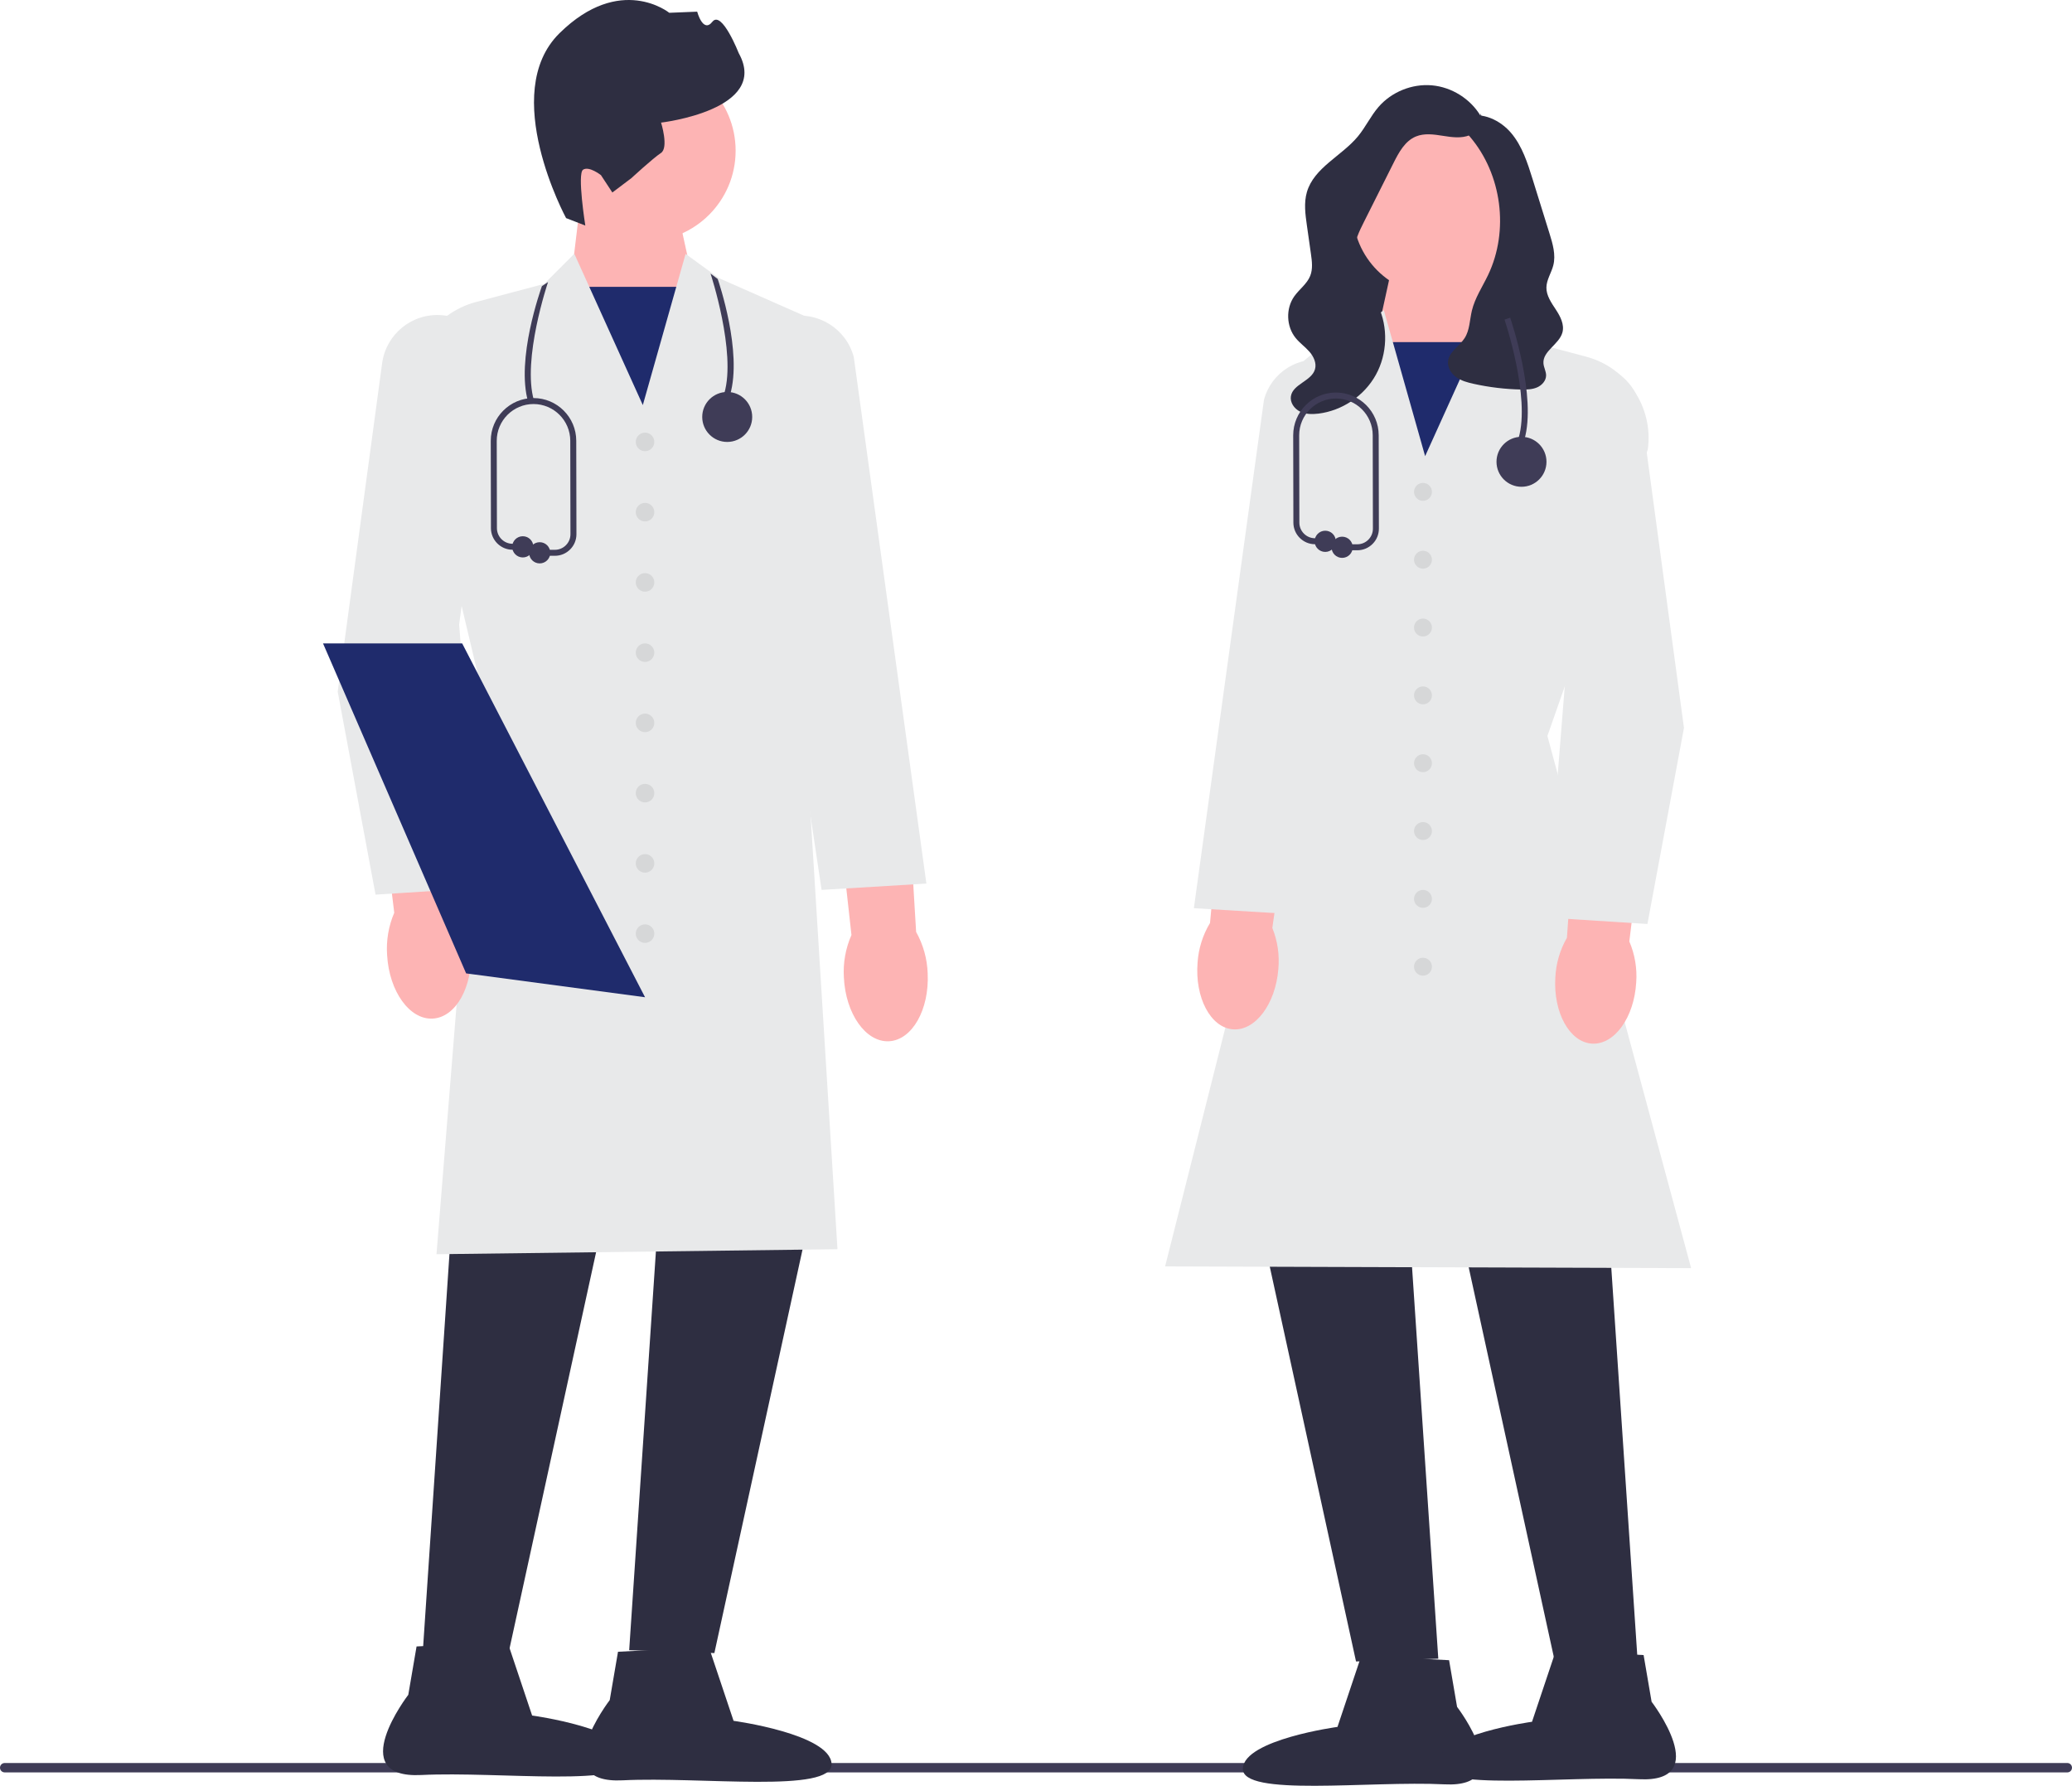 <svg width="811" height="699" viewBox="0 0 811 699" fill="none" xmlns="http://www.w3.org/2000/svg">
<g clip-path="url(#clip0_491_2474)">
<path d="M0 691.92C0 692.941 0.819 693.76 1.84 693.76H809.161C810.181 693.76 811 692.941 811 691.92C811 690.9 810.181 690.081 809.161 690.081H1.84C0.819 690.081 0 690.9 0 691.92Z" fill="#3F3C57"/>
<path d="M263.405 74.286L272.185 114.353L253.511 170.122L223.425 110.203L227.6 75.441L263.405 74.286Z" fill="#FDB4B4"/>
<path d="M273.816 112.278H221.869V175.05H273.816V112.278Z" fill="#1F2B6C"/>
<path d="M252.454 94.468C272.047 94.468 287.93 78.583 287.93 58.988C287.93 39.393 272.047 23.508 252.454 23.508C232.861 23.508 216.978 39.393 216.978 58.988C216.978 78.583 232.861 94.468 252.454 94.468Z" fill="#FDB4B4"/>
<path d="M221.574 85.371C221.574 85.371 195.13 36.528 218.972 13.023C242.815 -10.481 261.954 5.007 261.954 5.007L272.883 4.565C272.883 4.565 275.163 13.167 278.838 8.511C282.514 3.854 289.156 20.813 289.156 20.813C301.483 43.017 258.749 47.991 258.749 47.991C258.749 47.991 261.834 57.822 258.698 59.881C255.561 61.94 247.181 69.685 247.181 69.685L239.68 75.35L235.222 68.558C235.222 68.558 230.566 64.882 228.214 66.426C225.861 67.97 229.097 88.287 229.097 88.287L221.574 85.371Z" fill="#2E2E41"/>
<path d="M179.015 444.703L165.452 647.047L198.795 648.178L242.876 446.399L179.015 444.703Z" fill="#2E2E41"/>
<path d="M259.831 443.573L246.267 645.917L279.611 647.047L323.692 445.268L259.831 443.573Z" fill="#2E2E41"/>
<path d="M170.848 490.933L188.598 270.551L161.378 155.793C159.031 138.734 169.778 122.593 186.365 118.192L213.001 111.124L224.79 99.333L251.606 158.558L268.353 99.378L281.415 108.878L320.153 125.971L320.135 126.371L313.921 264.998L327.792 488.97L327.176 488.978L170.848 490.933Z" fill="#E8E9EA"/>
<path d="M277.47 644.748L287.125 673.573C287.125 673.573 324.896 678.709 325.484 690.404C326.071 702.099 274.15 695.329 243.748 696.858C213.345 698.386 238.653 665.458 238.653 665.458L241.893 646.536L277.47 644.748Z" fill="#2E2E41"/>
<path d="M198.624 642.673L208.279 671.498C208.279 671.498 246.05 676.634 246.638 688.329C247.226 700.024 195.305 693.254 164.902 694.782C134.499 696.311 159.807 663.383 159.807 663.383L163.047 644.461L198.624 642.673Z" fill="#2E2E41"/>
<path d="M151.521 373.89C151.111 368.207 152.069 362.508 154.314 357.271L147.108 298.154L175.334 295.548L179.604 355.795C182.44 360.735 184.053 366.282 184.307 371.973C185.137 386.208 178.47 398.17 169.416 398.699C160.361 399.227 152.348 388.12 151.521 373.89Z" fill="#FDB4B4"/>
<path d="M330.299 382.568C329.951 376.88 330.971 371.192 333.273 365.98L326.712 306.788L354.965 304.49L358.578 364.78C361.36 369.75 362.912 375.315 363.104 381.008C363.779 395.251 356.982 407.14 347.922 407.57C338.863 408 330.972 396.806 330.299 382.568Z" fill="#FDB4B4"/>
<path d="M146.992 350.183L146.897 349.673L132.186 270.733L149.568 142.19C151.119 130.713 161.365 122.446 172.92 123.37C178.954 123.853 184.368 126.716 188.166 131.431C191.963 136.146 193.606 142.047 192.792 148.046L179.709 244.452L187.946 347.568L146.992 350.183Z" fill="#E8E9EA"/>
<path d="M321.581 348.33L292.005 150.883C290.468 145.093 291.368 139.034 294.552 133.886C297.736 128.737 302.754 125.227 308.683 124C320.025 121.654 331.224 128.588 334.184 139.783L362.597 345.85L321.581 348.33Z" fill="#E8E9EA"/>
<path d="M252.473 176.606C254.479 176.606 256.104 174.981 256.104 172.975C256.104 170.969 254.479 169.344 252.473 169.344C250.468 169.344 248.842 170.969 248.842 172.975C248.842 174.981 250.468 176.606 252.473 176.606Z" fill="#D6D7D8"/>
<path d="M252.473 204.102C254.479 204.102 256.104 202.476 256.104 200.47C256.104 198.465 254.479 196.839 252.473 196.839C250.468 196.839 248.842 198.465 248.842 200.47C248.842 202.476 250.468 204.102 252.473 204.102Z" fill="#D6D7D8"/>
<path d="M252.473 231.597C254.479 231.597 256.104 229.971 256.104 227.966C256.104 225.96 254.479 224.334 252.473 224.334C250.468 224.334 248.842 225.96 248.842 227.966C248.842 229.971 250.468 231.597 252.473 231.597Z" fill="#D6D7D8"/>
<path d="M252.473 259.093C254.479 259.093 256.104 257.467 256.104 255.461C256.104 253.455 254.479 251.83 252.473 251.83C250.468 251.83 248.842 253.455 248.842 255.461C248.842 257.467 250.468 259.093 252.473 259.093Z" fill="#D6D7D8"/>
<path d="M252.473 286.588C254.479 286.588 256.104 284.962 256.104 282.956C256.104 280.951 254.479 279.325 252.473 279.325C250.468 279.325 248.842 280.951 248.842 282.956C248.842 284.962 250.468 286.588 252.473 286.588Z" fill="#D6D7D8"/>
<path d="M252.473 314.083C254.479 314.083 256.104 312.457 256.104 310.452C256.104 308.446 254.479 306.82 252.473 306.82C250.468 306.82 248.842 308.446 248.842 310.452C248.842 312.457 250.468 314.083 252.473 314.083Z" fill="#D6D7D8"/>
<path d="M252.473 341.579C254.479 341.579 256.104 339.953 256.104 337.947C256.104 335.942 254.479 334.316 252.473 334.316C250.468 334.316 248.842 335.942 248.842 337.947C248.842 339.953 250.468 341.579 252.473 341.579Z" fill="#D6D7D8"/>
<path d="M252.473 369.074C254.479 369.074 256.104 367.448 256.104 365.442C256.104 363.437 254.479 361.811 252.473 361.811C250.468 361.811 248.842 363.437 248.842 365.442C248.842 367.448 250.468 369.074 252.473 369.074Z" fill="#D6D7D8"/>
<path d="M252.478 390.343L183.774 381.187L182.451 381.011L147.339 300.04L126.428 251.832H180.894L252.478 390.343Z" fill="#1F2B6C"/>
<path d="M527.942 83.095L571.622 59.163V127.54H521.105L527.942 83.095Z" fill="#2E2E41"/>
<path d="M580.986 98.34L585.018 131.909L555.964 189.772L537.931 135.916L546.409 97.225L580.986 98.34Z" fill="#FDB4B4"/>
<path d="M586.52 133.912H536.356V194.531H586.52V133.912Z" fill="#1F2B6C"/>
<path d="M627.904 454.931L641.002 650.332L608.802 651.424L566.234 456.568L627.904 454.931Z" fill="#2E2E41"/>
<path d="M549.861 453.839L562.959 649.241L530.76 650.332L488.191 455.477L549.861 453.839Z" fill="#2E2E41"/>
<path d="M661.922 496.374L661.155 496.372L456.031 495.702L456.215 494.976L508.952 286.006L495.741 180.547C493.238 160.564 503.934 141.675 522.358 133.547L529.009 130.612L541.644 121.423L557.808 178.546L583.693 121.378L595.096 132.78L620.811 139.604C636.84 143.857 647.224 159.454 644.966 175.884L644.939 175.998L605.667 288.069L661.922 496.374Z" fill="#E8E9EA"/>
<path d="M532.827 648.112L567.184 649.839L570.313 668.111C570.313 668.111 594.752 699.909 565.393 698.433C536.033 696.958 485.894 703.495 486.461 692.201C487.029 680.908 523.504 675.948 523.504 675.948L532.827 648.112Z" fill="#2E2E41"/>
<path d="M608.967 646.108L643.324 647.835L646.453 666.107C646.453 666.107 670.892 697.905 641.533 696.429C612.173 694.954 562.034 701.491 562.601 690.197C563.169 678.904 599.644 673.944 599.644 673.944L608.967 646.108Z" fill="#2E2E41"/>
<path d="M640.429 384.544C639.63 398.286 631.892 409.012 623.148 408.501C614.404 407.991 607.966 396.439 608.768 382.693C609.013 377.197 610.57 371.84 613.309 367.07L617.432 308.89L644.69 311.407L637.732 368.495C639.899 373.553 640.824 379.056 640.429 384.544Z" fill="#FDB4B4"/>
<path d="M500.354 379.319C499.263 393.041 491.299 403.599 482.567 402.903C473.836 402.207 467.646 390.52 468.74 376.794C469.102 371.305 470.773 365.983 473.613 361.272L478.973 303.193L506.171 306.289L497.999 363.216C500.059 368.319 500.866 373.841 500.354 379.319Z" fill="#FDB4B4"/>
<path d="M644.819 361.671L605.232 359.144L605.28 358.55L613.187 259.548L600.555 166.452C599.767 160.653 601.356 154.95 605.026 150.392C608.696 145.834 613.929 143.067 619.763 142.6C630.931 141.72 640.834 149.699 642.334 160.791L659.12 284.927L659.103 285.02L644.819 361.671Z" fill="#E8E9EA"/>
<path d="M506.945 357.879L467.295 355.481L467.382 354.855L494.724 156.531C497.599 145.639 508.429 138.939 519.387 141.205C525.118 142.39 529.968 145.784 533.046 150.761C536.124 155.738 536.994 161.594 535.495 167.251L506.945 357.879Z" fill="#E8E9EA"/>
<path d="M556.966 196.034C558.903 196.034 560.473 194.464 560.473 192.527C560.473 190.59 558.903 189.02 556.966 189.02C555.03 189.02 553.46 190.59 553.46 192.527C553.46 194.464 555.03 196.034 556.966 196.034Z" fill="#D6D7D8"/>
<path d="M556.966 222.586C558.903 222.586 560.473 221.016 560.473 219.079C560.473 217.142 558.903 215.572 556.966 215.572C555.03 215.572 553.46 217.142 553.46 219.079C553.46 221.016 555.03 222.586 556.966 222.586Z" fill="#D6D7D8"/>
<path d="M556.966 249.138C558.903 249.138 560.473 247.568 560.473 245.631C560.473 243.694 558.903 242.124 556.966 242.124C555.03 242.124 553.46 243.694 553.46 245.631C553.46 247.568 555.03 249.138 556.966 249.138Z" fill="#D6D7D8"/>
<path d="M556.966 275.689C558.903 275.689 560.473 274.119 560.473 272.183C560.473 270.246 558.903 268.676 556.966 268.676C555.03 268.676 553.46 270.246 553.46 272.183C553.46 274.119 555.03 275.689 556.966 275.689Z" fill="#D6D7D8"/>
<path d="M556.966 302.242C558.903 302.242 560.473 300.671 560.473 298.735C560.473 296.798 558.903 295.228 556.966 295.228C555.03 295.228 553.46 296.798 553.46 298.735C553.46 300.671 555.03 302.242 556.966 302.242Z" fill="#D6D7D8"/>
<path d="M556.966 328.793C558.903 328.793 560.473 327.223 560.473 325.286C560.473 323.35 558.903 321.78 556.966 321.78C555.03 321.78 553.46 323.35 553.46 325.286C553.46 327.223 555.03 328.793 556.966 328.793Z" fill="#D6D7D8"/>
<path d="M556.966 355.345C558.903 355.345 560.473 353.775 560.473 351.838C560.473 349.902 558.903 348.332 556.966 348.332C555.03 348.332 553.46 349.902 553.46 351.838C553.46 353.775 555.03 355.345 556.966 355.345Z" fill="#D6D7D8"/>
<path d="M556.966 381.897C558.903 381.897 560.473 380.327 560.473 378.39C560.473 376.453 558.903 374.883 556.966 374.883C555.03 374.883 553.46 376.453 553.46 378.39C553.46 380.327 555.03 381.897 556.966 381.897Z" fill="#D6D7D8"/>
<path d="M562.289 115.472C580.403 115.472 595.087 100.786 595.087 82.671C595.087 64.555 580.403 49.869 562.289 49.869C544.176 49.869 529.492 64.555 529.492 82.671C529.492 100.786 544.176 115.472 562.289 115.472Z" fill="#FDB4B4"/>
<path d="M579.477 44.379C581.049 47.576 578.556 51.569 575.258 52.913C571.959 54.257 568.233 53.712 564.715 53.153C561.198 52.593 557.466 52.063 554.177 53.431C549.922 55.2 547.523 59.64 545.456 63.76C541.597 71.45 537.739 79.141 533.88 86.832C531.994 90.589 530.066 94.516 530.03 98.72C529.963 106.436 536.084 112.603 539.377 119.582C543.387 128.079 543.057 138.492 538.516 146.718C533.975 154.943 525.34 160.771 516.014 161.905C513.561 162.203 510.964 162.171 508.758 161.056C506.551 159.941 504.868 157.506 505.276 155.068C506.075 150.299 513.361 149.185 514.699 144.539C515.398 142.113 514.16 139.523 512.493 137.629C510.825 135.734 508.716 134.257 507.125 132.297C503.457 127.778 503.213 120.803 506.556 116.039C508.52 113.239 511.559 111.159 512.828 107.983C513.911 105.276 513.518 102.233 513.108 99.347C512.581 95.637 512.054 91.928 511.528 88.219C510.913 83.892 510.308 79.409 511.523 75.21C514.305 65.589 525.168 61.07 531.539 53.341C534.499 49.75 536.491 45.431 539.528 41.904C544.624 35.985 552.648 32.72 560.428 33.399C568.209 34.078 575.546 38.683 579.541 45.394" fill="#2E2E41"/>
<path d="M574.299 44.986C572.697 45.559 572.102 47.646 572.564 49.284C573.025 50.922 574.233 52.224 575.338 53.518C587.841 68.152 590.747 90.287 582.446 107.654C580.237 112.273 577.296 116.62 576.105 121.6C575.238 125.223 575.285 129.197 573.275 132.334C571.229 135.527 567.174 137.667 566.773 141.439C566.516 143.859 567.991 146.21 569.968 147.629C571.945 149.048 574.361 149.697 576.736 150.227C582.911 151.603 589.224 152.354 595.548 152.465C597.61 152.501 599.738 152.457 601.63 151.635C603.521 150.813 605.136 149.031 605.157 146.969C605.174 145.348 604.239 143.853 604.12 142.236C603.763 137.392 610.28 134.815 611.55 130.127C612.385 127.044 610.74 123.873 608.988 121.203C607.236 118.534 605.236 115.73 605.279 112.537C605.321 109.481 607.239 106.789 607.984 103.824C609.015 99.723 607.749 95.434 606.492 91.396C605.424 87.963 604.356 84.531 603.288 81.098C602.152 77.449 601.017 73.8 599.881 70.151C597.899 63.781 595.818 57.226 591.528 52.117C587.238 47.007 580.13 43.659 573.794 45.745" fill="#2E2E41"/>
<path d="M596.648 172.092L594.401 171.436C599.084 155.376 588.986 125.406 588.884 125.105L591.1 124.35C591.528 125.607 601.538 155.328 596.648 172.092Z" fill="#3F3C57"/>
<path d="M595.525 190.538C600.926 190.538 605.306 186.159 605.306 180.756C605.306 175.354 600.926 170.974 595.525 170.974C590.123 170.974 585.743 175.354 585.743 180.756C585.743 186.159 590.123 190.538 595.525 190.538Z" fill="#3F3C57"/>
<path d="M531.257 215.388H525.325C524.678 215.388 524.154 214.864 524.154 214.217C524.154 213.571 524.678 213.046 525.325 213.046H531.257C532.892 213.046 534.427 212.409 535.582 211.252C536.736 210.095 537.37 208.558 537.367 206.924L537.295 170.383C537.295 162.444 530.839 155.988 522.904 155.988C514.969 155.988 508.513 162.444 508.513 170.38L508.585 204.583C508.591 207.92 511.312 210.655 514.648 210.681L518.719 210.712C519.365 210.717 519.886 211.245 519.881 211.892C519.877 212.535 519.353 213.054 518.71 213.054H518.701L514.63 213.023C510.015 212.987 506.252 209.203 506.243 204.588L506.171 170.383C506.171 161.153 513.677 153.646 522.904 153.646C532.13 153.646 539.636 161.153 539.636 170.38L539.708 206.919C539.713 209.18 538.836 211.306 537.239 212.906C535.642 214.507 533.517 215.388 531.257 215.388Z" fill="#3F3C57"/>
<path d="M518.711 216.033C521.003 216.033 522.861 214.175 522.861 211.883C522.861 209.591 521.003 207.733 518.711 207.733C516.419 207.733 514.561 209.591 514.561 211.883C514.561 214.175 516.419 216.033 518.711 216.033Z" fill="#3F3C57"/>
<path d="M525.324 218.368C527.616 218.368 529.474 216.51 529.474 214.217C529.474 211.925 527.616 210.067 525.324 210.067C523.032 210.067 521.175 211.925 521.175 214.217C521.175 216.51 523.032 218.368 525.324 218.368Z" fill="#3F3C57"/>
<path d="M285.762 154.539L283.514 153.884C288.198 137.824 278.213 107.39 278.111 107.089L280.921 109.207C281.35 110.465 290.651 137.776 285.762 154.539Z" fill="#3F3C57"/>
<path d="M206.744 157.393L208.992 156.738C204.309 140.678 214.407 110.707 214.509 110.407L212.104 112.018C211.675 113.275 201.855 140.63 206.744 157.393Z" fill="#3F3C57"/>
<path d="M284.638 172.986C290.04 172.986 294.419 168.606 294.419 163.204C294.419 157.801 290.04 153.422 284.638 153.422C279.236 153.422 274.857 157.801 274.857 163.204C274.857 168.606 279.236 172.986 284.638 172.986Z" fill="#3F3C57"/>
<path d="M217.172 217.55H211.24C210.593 217.55 210.069 217.026 210.069 216.379C210.069 215.732 210.593 215.208 211.24 215.208H217.172C218.807 215.208 220.342 214.571 221.497 213.414C222.651 212.257 223.285 210.72 223.282 209.086L223.21 172.544C223.21 164.606 216.754 158.15 208.819 158.15C200.884 158.15 194.428 164.606 194.428 172.542L194.5 206.745C194.506 210.082 197.227 212.817 200.563 212.843L204.634 212.873C205.28 212.879 205.801 213.406 205.796 214.054C205.792 214.697 205.268 215.215 204.625 215.215H204.616L200.545 215.184C195.93 215.149 192.167 211.365 192.158 206.749L192.086 172.544C192.086 163.315 199.592 155.808 208.819 155.808C218.045 155.808 225.551 163.315 225.551 172.542L225.623 209.081C225.628 211.342 224.751 213.468 223.154 215.068C221.558 216.668 219.432 217.55 217.172 217.55Z" fill="#3F3C57"/>
<path d="M204.626 218.195C206.918 218.195 208.776 216.336 208.776 214.044C208.776 211.752 206.918 209.894 204.626 209.894C202.334 209.894 200.476 211.752 200.476 214.044C200.476 216.336 202.334 218.195 204.626 218.195Z" fill="#3F3C57"/>
<path d="M211.239 220.529C213.531 220.529 215.389 218.671 215.389 216.379C215.389 214.087 213.531 212.229 211.239 212.229C208.948 212.229 207.09 214.087 207.09 216.379C207.09 218.671 208.948 220.529 211.239 220.529Z" fill="#3F3C57"/>
</g>
<defs>
<clipPath id="clip0_491_2474">
<rect width="811" height="699" fill="white"/>
</clipPath>
</defs>
</svg>
